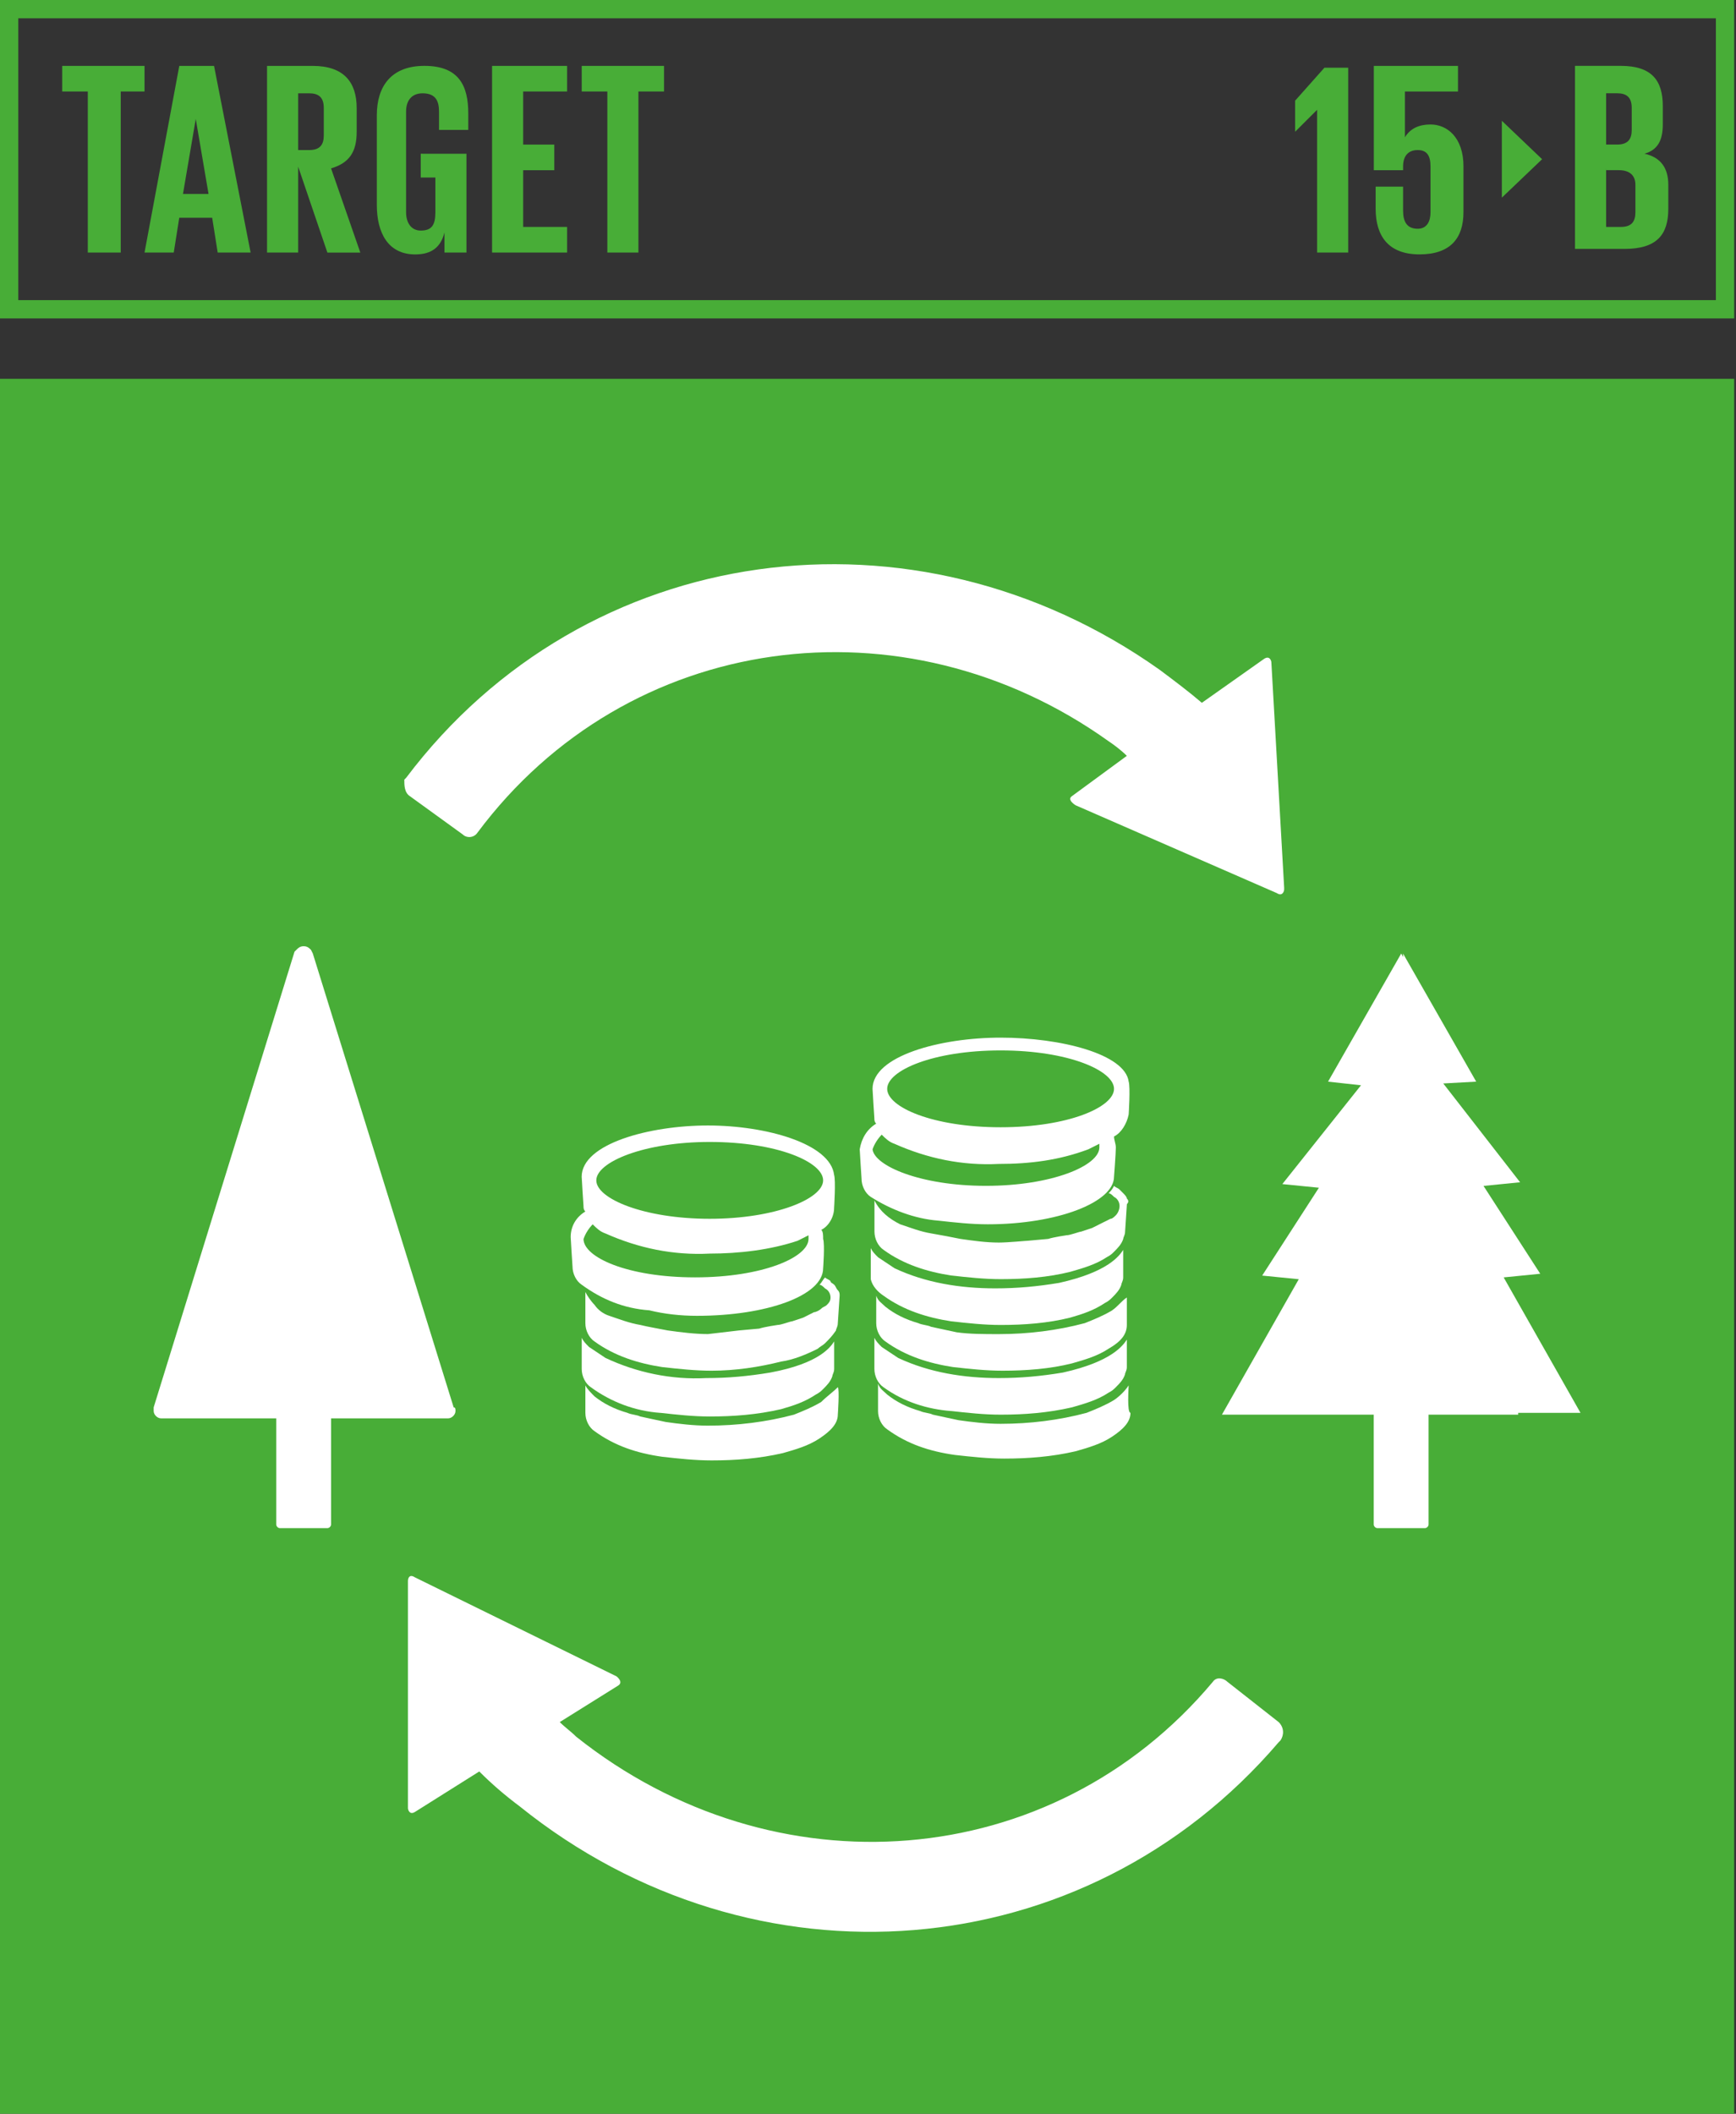 <?xml version="1.0" encoding="UTF-8"?><svg id="Capa_1" xmlns="http://www.w3.org/2000/svg" viewBox="0 0 467 568.37"><rect x="0" y="0" width="467" height="568.37" fill="#333333" stroke="none"/><defs><style>.cls-1{fill:#fff;}.cls-2{fill:#48ad37;}</style></defs><path class="cls-2" d="M4.92,80.7H461.59V4.92H4.92V80.7Zm462.08,4.92H0V0H466.51V85.62h.49Z"/><polygon class="cls-2" points="16.73 17.72 38.88 17.72 38.88 24.6 32.48 24.6 32.48 67.91 23.62 67.91 23.62 24.6 16.73 24.6 16.73 17.72"/><path class="cls-2" d="M49.21,52.16h6.89l-3.44-20.18-3.44,20.18Zm-10.33,15.75l9.35-50.19h9.35l9.84,50.19h-8.86l-1.48-9.35h-8.86l-1.48,9.35h-7.87Z"/><path class="cls-2" d="M80.21,24.6v15.75h2.95c2.95,0,3.94-1.48,3.94-3.94v-7.38c0-2.95-1.48-3.94-3.94-3.94h-2.95v-.49Zm0,20.18v23.13h-8.37V17.72h12.3c8.37,0,11.81,4.43,11.81,11.32v6.4c0,5.41-1.97,8.37-6.89,9.84l7.87,22.64h-8.86l-7.87-23.13Z"/><path class="cls-2" d="M113.67,41.34h11.81v26.57h-5.91v-5.41c-.98,3.94-3.44,5.91-7.87,5.91-7.38,0-10.33-5.91-10.33-13.29V31c0-7.87,3.94-13.29,12.79-13.29,9.35,0,11.81,5.41,11.81,12.79v4.43h-7.87v-4.92c0-2.95-.98-4.92-4.43-4.92-2.95,0-4.43,1.97-4.43,4.92v27.07c0,2.95,1.48,4.92,3.94,4.92,2.95,0,3.94-1.48,3.94-4.92v-9.35h-3.94v-6.4h.49Z"/><polygon class="cls-2" points="132.37 17.72 152.55 17.72 152.55 24.6 140.74 24.6 140.74 38.88 149.11 38.88 149.11 45.77 140.74 45.77 140.74 61.02 152.55 61.02 152.55 67.91 132.37 67.91 132.37 17.72"/><polygon class="cls-2" points="156.49 17.72 178.63 17.72 178.63 24.6 171.74 24.6 171.74 67.91 163.38 67.91 163.38 24.6 156.49 24.6 156.49 17.72"/><path class="cls-2" d="M432.06,45.27v15.75h3.94c2.95,0,3.94-1.48,3.94-3.94v-7.38c0-2.46-1.48-3.94-4.43-3.94h-3.44v-.49Zm0-6.4h2.95c2.95,0,3.94-1.48,3.94-3.94v-5.91c0-2.95-1.48-3.94-3.94-3.94h-2.95v13.78Zm-8.37-21.16h12.3c8.37,0,11.32,3.94,11.32,10.83v4.92c0,4.43-1.48,6.89-4.92,7.87,4.43,.98,6.4,3.94,6.4,8.37v6.4c0,6.89-2.95,10.83-11.81,10.83h-13.29V17.72Z"/><polygon class="cls-2" points="362.68 17.72 362.68 67.91 354.31 67.91 354.31 29.53 348.4 35.43 348.4 27.07 356.28 18.21 362.68 18.21 362.68 17.72"/><path class="cls-2" d="M393.68,44.78v12.3c0,6.89-3.44,11.32-11.81,11.32s-11.81-4.92-11.81-12.3v-5.91h7.38v6.4c0,2.95,.98,4.92,3.94,4.92,2.46,0,3.44-1.97,3.44-4.43v-12.3c0-2.95-.98-4.43-3.44-4.43s-3.94,1.48-3.94,4.43v.98h-7.87V17.72h22.64v6.89h-14.27v12.3c1.48-2.46,3.94-3.44,6.89-3.44,4.43,0,8.86,3.44,8.86,11.32"/><polygon class="cls-2" points="404.01 32.48 404.01 53.15 414.84 42.81 404.01 32.48"/><g><rect class="cls-2" x="0" y="101.86" width="466.51" height="466.51"/><path class="cls-1" d="M343.98,463.06l-13.78-10.83c-.98-.98-2.95-1.48-3.94,0-43.3,51.67-118.1,57.08-171.25,14.76-1.48-1.48-2.95-2.46-4.43-3.94l15.75-9.84c1.48-.98-.49-2.46-.49-2.46l-54.13-26.57c-1.48-.98-1.97,0-1.97,.98v61.02c0,.49,.49,1.97,1.97,.98l17.22-10.83c3.44,3.44,6.89,6.4,10.83,9.35,62.99,50.69,152.06,43.8,204.22-17.22l.49-.49c.98-1.48,.98-3.44-.49-4.92,0,.49,0,0,0,0"/><path class="cls-1" d="M110.23,214.06l14.27,10.33c.98,.98,2.95,.98,3.94-.49,40.35-54.13,114.66-63.97,169.77-24.6,1.48,.98,3.44,2.46,4.92,3.94l-14.76,10.83c-1.48,.98,.98,2.46,.98,2.46l54.13,23.62c1.48,.98,1.97-.49,1.97-.98v-.49l-3.44-60.53c0-.49-.49-1.97-1.97-.98l-16.73,11.81c-3.44-2.95-7.38-5.91-11.32-8.86-65.94-46.75-154.52-34.94-202.74,29.03l-.49,.49c0,1.48,0,3.44,1.48,4.43"/><path class="cls-1" d="M408.44,379.9h16.73l-20.67-36.42,9.84-.98-15.26-23.62,9.84-.98-20.67-26.57,8.86-.49-19.68-34.45v.98l-.49-.98-19.68,34.45,8.86,.98-21.16,26.57,9.84,.98-15.26,23.62,9.84,.98-20.67,36.42h40.84v29.53c0,.49,.49,.98,.98,.98h12.79c.49,0,.98-.49,.98-.98v-29.53h24.11v-.49Z"/><path class="cls-1" d="M119.58,381.38h.98c.98,0,1.97-.98,1.97-1.97,0-.49,0-.98-.49-.98l-37.89-122.04-.49-.98c-.49-.49-.98-.98-1.97-.98s-1.48,.49-1.97,.98l-.49,.49-37.89,122.53v.98c0,.98,.98,1.97,1.97,1.97h31v28.54c0,.49,.49,.98,.98,.98h12.79c.49,0,.98-.49,.98-.98v-28.54h30.51Z"/><path class="cls-1" d="M155.01,250.48h0c1.48-1.48,0,0,0,0"/><path class="cls-1" d="M220.95,376.95c-2.46,1.48-4.92,2.46-7.38,3.44-7.38,1.97-15.25,2.95-23.13,2.95-3.94,0-7.87-.49-11.32-.98-2.46-.49-4.43-.98-6.89-1.48-.98-.49-2.46-.49-3.44-.98-3.44-.98-6.4-2.46-8.86-4.43-.98-.98-1.97-1.97-2.46-2.95v7.38c0,1.97,.98,3.94,2.46,4.92,5.41,3.94,11.32,5.91,18.21,6.89,4.43,.49,8.86,.98,13.29,.98,6.4,0,12.79-.49,19.19-1.97,3.44-.98,6.89-1.97,9.84-3.94,2.95-1.97,4.92-3.94,4.92-6.4,0,0,.49-6.89,0-7.38-1.48,1.48-2.95,2.46-4.43,3.94"/><path class="cls-1" d="M156.98,333.15c.49-1.48,1.48-2.95,2.46-3.94,.98,.98,1.97,1.97,3.44,2.46,8.86,3.94,18.21,5.91,28.05,5.41,7.87,0,16.24-.98,23.62-3.44,.98-.49,1.97-.98,2.95-1.48v.98c0,4.92-12.3,10.33-30.51,10.33s-30.02-5.41-30.02-10.33m33.95-26.08c18.21,0,30.51,5.41,30.51,10.33s-12.79,10.33-30.51,10.33-30.51-5.41-30.51-10.33,12.79-10.33,30.51-10.33m-3.44,46.75c18.7,0,33.95-5.41,33.95-12.79,0,0,.49-6.4,0-7.87,0-.98,0-1.97-.49-2.46,1.97-.98,3.44-3.44,3.44-5.91,0,0,.49-7.38,0-8.86-.98-8.37-18.21-13.29-33.95-13.29s-33.95,4.92-33.95,13.78c0,.49,.49,7.87,.49,7.87,0,.49,0,.98,.49,1.48-2.46,1.48-3.94,3.94-3.94,6.89,0,.49,.49,7.87,.49,7.87,0,1.97,.98,3.94,2.46,4.92,5.41,3.94,11.32,6.4,18.21,6.89,3.94,.98,8.37,1.48,12.79,1.48"/><path class="cls-1" d="M177.65,379.9c4.43,.49,8.86,.98,13.29,.98,6.4,0,12.79-.49,19.19-1.97,3.44-.98,6.4-1.97,9.35-3.94,.98-.49,1.48-.98,1.97-1.48,.98-.98,1.97-1.97,2.46-3.44,0-.49,.49-.98,.49-1.97v-7.38c-.98,1.48-3.94,5.91-17.22,8.37-5.91,.98-11.32,1.48-17.22,1.48-9.35,.49-18.7-1.48-27.07-5.41-1.48-.98-2.95-1.97-4.43-2.95-.98-.98-1.48-1.48-1.97-2.46v8.37c0,1.97,.98,3.94,2.46,4.92,5.41,3.94,11.81,6.4,18.7,6.89"/><path class="cls-1" d="M224.4,345.45c-.49-.49-.98-.49-.98-.98-.49-.49-.98-.49-1.48-.98-.49,.49-.98,1.48-1.48,1.97,.49,0,.98,.49,1.48,.98,.98,.49,1.48,1.48,1.48,2.46s-.49,1.48-.98,1.97-.98,.49-1.48,.98-1.48,.98-1.97,.98c0,0-1.97,.98-2.95,1.48l-2.95,.98c-.49,0-2.95,.98-3.94,.98,0,0-3.44,.49-4.92,.98l-5.41,.49-8.37,.98c-3.44,0-7.38-.49-10.83-.98-2.46-.49-5.41-.98-7.38-1.48-2.95-.49-5.41-1.48-8.37-2.46-1.48-.49-2.95-1.48-3.94-2.95-.98-.98-1.97-2.46-2.46-3.44v8.37c0,1.97,.98,3.94,2.46,4.92,5.41,3.94,11.81,5.91,18.21,6.89,4.43,.49,8.86,.98,13.29,.98,6.4,0,12.79-.98,18.7-2.46,3.44-.49,6.89-1.97,9.84-3.44,.49-.49,1.48-.98,1.97-1.48,.98-.98,1.97-1.97,2.95-3.44,0-.49,.49-.98,.49-1.97l.49-7.38c0-.49,0-.98-.49-1.48-.49-.49-.49-.98-.98-1.48"/><path class="cls-1" d="M234.73,309.04c.49-1.48,1.48-2.95,2.46-3.94,.98,.98,1.97,1.97,3.44,2.46,8.86,3.94,18.21,5.91,28.05,5.41,8.37,0,16.24-.98,24.11-3.94,.98-.49,1.97-.98,2.95-1.48v.98c0,4.92-12.79,10.33-30.51,10.33s-30.02-5.41-30.51-9.84m34.45-26.57c18.21,0,30.51,5.41,30.51,10.33s-12.3,10.33-30.51,10.33-30.51-5.41-30.51-10.33,12.3-10.33,30.51-10.33m-3.44,46.75c18.7,0,33.95-5.91,33.95-12.79,0,0,.49-6.4,.49-7.87,0-.98-.49-1.97-.49-2.95,1.97-.98,3.44-3.44,3.94-5.91,0,0,.49-7.38,0-8.86-.98-7.38-18.21-11.81-34.45-11.81s-34.45,4.92-34.45,13.78c0,.49,.49,7.87,.49,7.87,0,.49,0,.98,.49,1.48-2.46,1.48-3.94,3.94-4.43,6.89,0,.49,.49,7.87,.49,7.87,0,1.97,.98,3.94,2.46,4.92,5.41,3.44,11.81,5.91,18.21,6.4,4.43,.49,8.86,.98,13.29,.98"/><path class="cls-1" d="M303.13,322.32c0-.49-.49-.98-.98-1.48l-.98-.98c-.49-.49-.98-.49-1.48-.98-.49,.98-.98,1.48-1.48,1.97,.49,0,.98,.49,1.48,.98,.98,.49,1.48,1.48,1.48,2.46s-.49,1.97-.98,2.46c-.49,.49-.98,.98-1.48,.98l-1.97,.98s-1.97,.98-2.95,1.48l-2.95,.98c-.49,0-2.95,.98-3.94,.98,0,0-3.44,.49-4.92,.98l-5.41,.49c-.49,0-5.41,.49-7.87,.49-3.44,0-6.89-.49-10.33-.98-2.46-.49-4.92-.98-7.87-1.48-2.95-.49-5.41-1.48-8.37-2.46-2.95-1.48-5.41-3.44-6.89-6.4v8.37c0,1.97,.98,3.94,2.46,4.92,5.41,3.94,11.81,5.91,18.21,6.89,4.43,.49,8.86,.98,13.29,.98,6.4,0,12.79-.49,18.7-1.97,3.44-.98,6.89-1.97,9.84-3.94,.98-.49,1.48-.98,1.97-1.48,.98-.98,1.97-1.97,2.46-3.44,0-.49,.49-.98,.49-1.97l.49-7.38c.49-.49,.49-.98,0-1.48"/><path class="cls-1" d="M299.19,352.34c-2.46,1.48-4.92,2.46-7.38,3.44-7.38,1.97-15.26,2.95-23.13,2.95-3.94,0-7.87,0-11.32-.49-2.46-.49-4.43-.98-6.89-1.48-.98-.49-2.46-.49-3.44-.98-3.44-.98-6.4-2.46-8.86-4.43-.98-.98-1.97-1.48-2.46-2.95v7.38c0,1.97,.98,3.94,2.46,4.92,5.41,3.94,11.81,5.91,18.21,6.89,4.43,.49,8.86,.98,13.29,.98,6.4,0,12.79-.49,18.7-1.97,3.44-.98,6.89-1.97,9.84-3.94,3.44-1.97,4.92-3.94,4.92-6.4v-7.38c-1.48,.98-2.46,2.46-3.94,3.44"/><path class="cls-1" d="M237.68,348.4c5.41,3.94,11.81,5.91,18.21,6.89,4.43,.49,8.86,.98,13.29,.98,6.4,0,12.79-.49,18.7-1.97,3.44-.98,6.4-1.97,9.35-3.94,.98-.49,1.48-.98,1.97-1.48,.98-.98,1.97-1.97,2.46-3.44,0-.49,.49-.98,.49-1.97v-7.38c-.98,1.48-3.94,5.91-17.22,8.86-5.91,.98-11.32,1.48-17.22,1.48-9.35,0-18.7-1.48-27.07-5.41-1.48-.98-2.95-1.97-4.43-2.95-.98-.98-1.48-1.48-1.97-2.46v8.37c.49,1.97,1.97,3.44,3.44,4.43"/><path class="cls-1" d="M303.62,372.52c-.98,1.48-2.46,2.95-3.94,3.94-2.46,1.48-4.92,2.46-7.38,3.44-7.38,1.97-15.25,2.95-23.13,2.95-3.94,0-7.87-.49-11.32-.98-2.46-.49-4.43-.98-6.89-1.48-.98-.49-2.46-.49-3.44-.98-3.44-.98-6.4-2.46-8.86-4.43-.98-.98-1.97-1.48-2.46-2.95v7.38c0,1.97,.98,3.94,2.46,4.92,5.41,3.94,11.32,5.91,18.21,6.89,4.43,.49,8.86,.98,13.29,.98,6.4,0,12.79-.49,19.19-1.97,3.44-.98,6.89-1.97,9.84-3.94,2.95-1.97,4.92-3.94,4.92-6.4-.98,0-.49-6.89-.49-7.38"/><path class="cls-1" d="M255.89,379.41c4.43,.49,8.86,.98,13.29,.98,6.4,0,12.79-.49,19.19-1.97,3.44-.98,6.89-1.97,9.84-3.94,.98-.49,1.48-.98,1.97-1.48,.98-.98,1.97-1.97,2.46-3.44,0-.49,.49-.98,.49-1.97v-7.38c-.98,1.48-3.94,5.91-17.22,8.86-5.91,.98-11.32,1.48-17.22,1.48-9.35,0-18.7-1.48-27.07-5.41-1.48-.98-2.95-1.97-4.43-2.95-.98-.98-1.48-1.48-1.97-2.46v8.37c0,1.97,.98,3.94,2.46,4.92,5.41,3.94,11.81,5.91,18.21,6.4"/></g></svg>